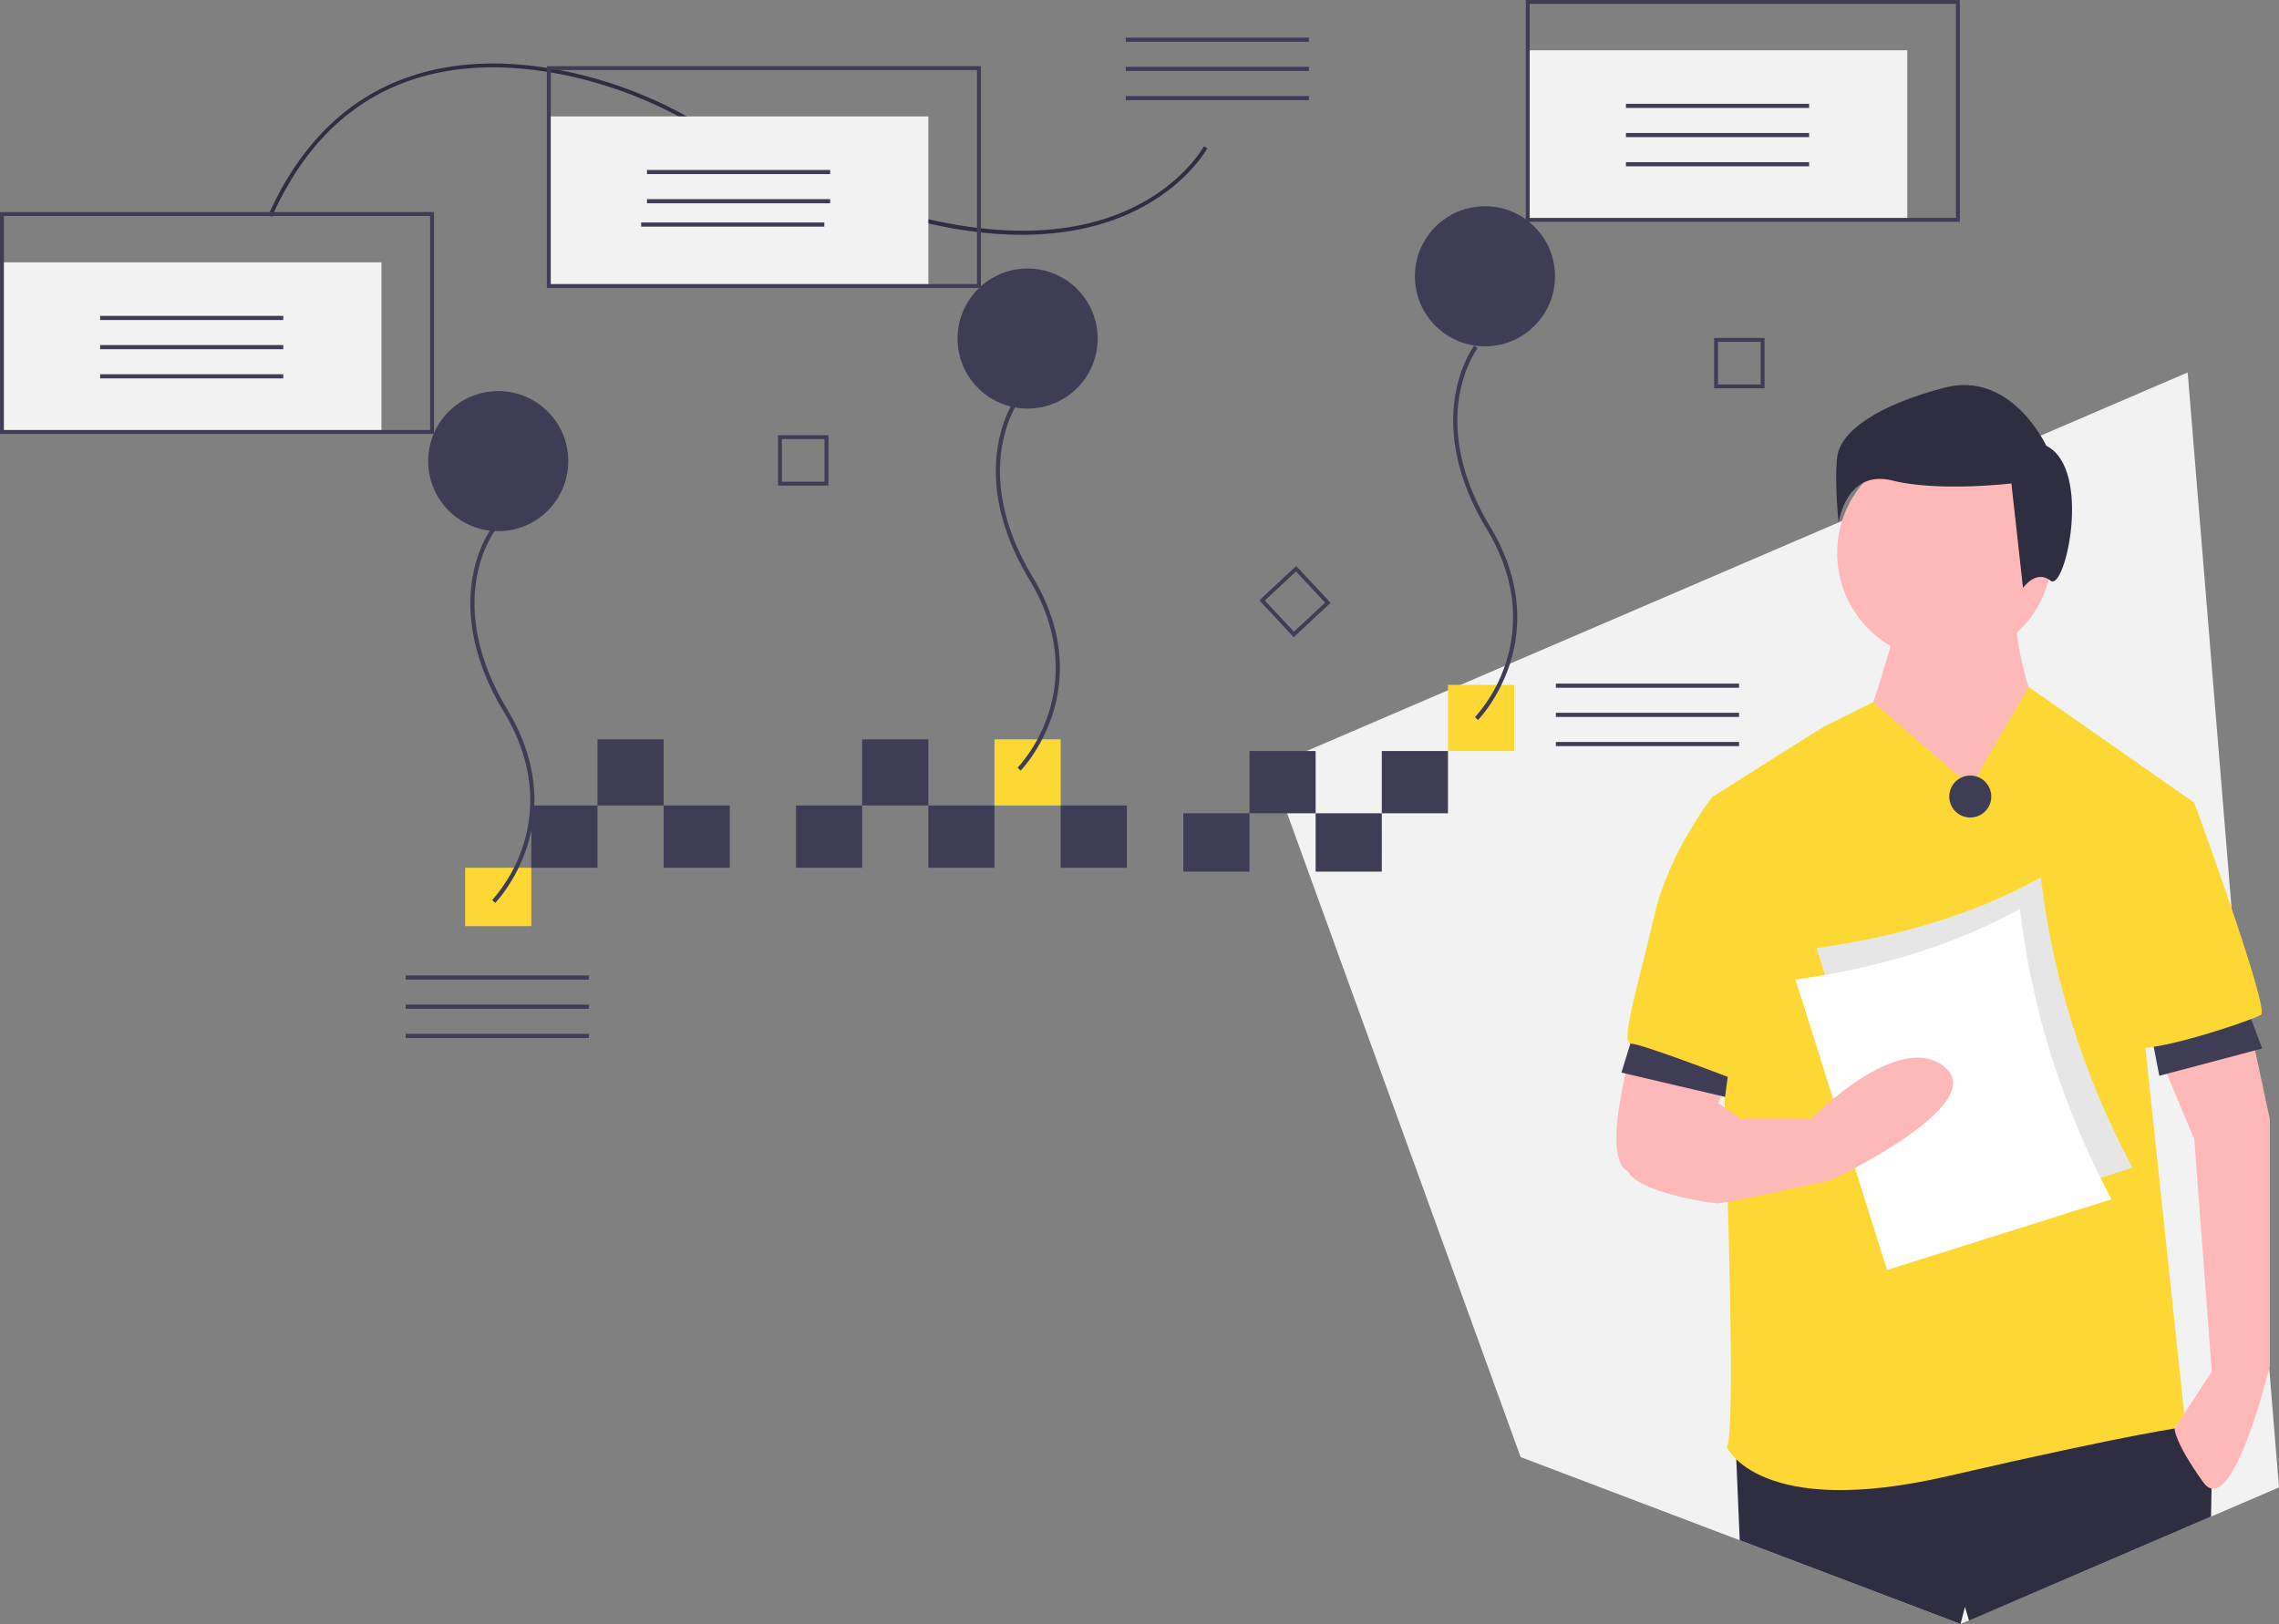 <?xml version="1.0" encoding="UTF-8" standalone="no"?>
<svg
   xmlns:dc="http://purl.org/dc/elements/1.1/"
   xmlns:cc="http://creativecommons.org/ns#"
   xmlns:rdf="http://www.w3.org/1999/02/22-rdf-syntax-ns#"
   xmlns:svg="http://www.w3.org/2000/svg"
   xmlns="http://www.w3.org/2000/svg"
   xmlns:sodipodi="http://sodipodi.sourceforge.net/DTD/sodipodi-0.dtd"
   xmlns:inkscape="http://www.inkscape.org/namespaces/inkscape"
   id="abfc9406-9725-4cb2-b46b-8486a730651f"
   data-name="Layer 1"
   width="1171"
   height="834.689"
   viewBox="0 0 1171 834.689"
   version="1.1"
   sodipodi:docname="event-handler.svg"
   inkscape:version="0.92.4 (f8dce91, 2019-08-02)">
  <rect x="0" y="0" width="1171" height="834.689" fill="#808080" stroke="none"/>
  <defs
     id="defs135" />
  <sodipodi:namedview
     pagecolor="#ffffff"
     bordercolor="#666666"
     borderopacity="1"
     objecttolerance="10"
     gridtolerance="10"
     guidetolerance="10"
     inkscape:pageopacity="0"
     inkscape:pageshadow="2"
     inkscape:window-width="1920"
     inkscape:window-height="1026"
     id="namedview133"
     showgrid="false"
     inkscape:zoom="0.56547989"
     inkscape:cx="1013.4244"
     inkscape:cy="616.78606"
     inkscape:window-x="0"
     inkscape:window-y="28"
     inkscape:window-maximized="1"
     inkscape:current-layer="abfc9406-9725-4cb2-b46b-8486a730651f" />
  <title
     id="title2">detailed_analysis</title>
  <polygon
     points="1124.08 191.421 652.66 394.045 720.59 581.379 769.139 715.243 781.344 748.911 889.978 790.144 893.906 791.633 1007.385 834.689 1061.859 811.391 1136.069 779.493 1171 764.479 1124.08 191.421"
     fill="#f2f2f2"
     id="polygon4" />
  <polygon
     points="1136.436 760.209 1136.339 765.065 1136.069 779.493 1061.859 811.391 1011.745 832.93 1009.63 825.862 1007.385 834.689 893.906 791.633 892.147 750.065 892.147 750.055 891.759 740.817 1114.066 725.893 1118.426 732.573 1119.289 733.9 1136.436 760.209"
     fill="#2f2e41"
     id="polygon6" />
  <path
     d="M989.81,351.248s-14.92,53.71-17.903,53.71,28.347,41.775,28.347,41.775l46.251,25.363,16.412-68.63s-14.92-37.299-11.936-56.694Z"
     transform="translate(-14.5 -32.655)"
     fill="#ffb8b8"
     id="path8" />
  <circle
     cx="999.181"
     cy="284.278"
     r="55.202"
     fill="#ffb8b8"
     id="circle10" />
  <path
     d="M1021.141,431.814,977.035,393.51l-26.015,12.941-56.694,35.807s14.92,322.262,7.46,334.198c0,0,16.412,37.299,113.389,14.92s122.34-25.363,122.34-25.363l-20.887-196.938,25.363-123.832-85.195-59.575-26.701,46.147Z"
     transform="translate(-14.5 -32.655)"
     fill="#6c63ff"
     id="path12"
     style="fill:#fdd835;fill-opacity:1" />
  <path
     d="M857.026,557.138s-22.379,70.122-5.968,77.582,29.839,4.476,29.839,4.476l25.363-61.17Z"
     transform="translate(-14.5 -32.655)"
     fill="#ffb8b8"
     id="path14" />
  <path
     d="M1167.353,545.202l13.428,62.662V734.681s-19.395,80.566-34.315,59.678-14.611-27.502-14.611-27.502l19.087-29.193-8.952-119.356-23.786-56.936Z"
     transform="translate(-14.5 -32.655)"
     fill="#ffb8b8"
     id="path16" />
  <path
     d="M1065.9,261.731s-17.903-38.791-52.218-29.839-53.71,22.379-55.202,35.807.746,33.569.746,33.569,3.73-27.601,27.601-21.633,61.17,1.492,61.17,1.492l5.968,53.71s6.714-9.698,14.174-3.73S1089.771,273.667,1065.9,261.731Z"
     transform="translate(-14.5 -32.655)"
     fill="#2f2e41"
     id="path18" />
  <polygon
     points="1104.095 524.866 1109.491 552.923 1162.367 538.894 1152.655 512.996 1104.095 524.866"
     fill="#3f3d56"
     id="polygon20" />
  <polygon
     points="841.544 523.987 833.114 551.286 886.377 563.767 889.983 536.343 841.544 523.987"
     fill="#3f3d56"
     id="polygon22" />
  <path
     d="M1107.674,442.257l34.315,2.984s38.791,105.929,34.315,108.913-58.186,20.887-65.646,16.412S1107.674,442.257,1107.674,442.257Z"
     transform="translate(-14.5 -32.655)"
     fill="#6c63ff"
     id="path24"
     style="fill:#fdd835;fill-opacity:1" />
  <path
     d="M906.261,445.241l-11.936-2.984s-22.379,28.347-29.839,61.17-17.903,65.646-11.936,65.646S912.228,589.961,912.228,589.961Z"
     transform="translate(-14.5 -32.655)"
     fill="#6c63ff"
     id="path26"
     style="fill:#fdd835;fill-opacity:1" />
  <circle
     cx="1012.371"
     cy="409.401"
     r="10.791"
     fill="#3f3d56"
     id="circle28" />
  <path
     d="M1110.186,632.852l-115.268,36.338L947.872,519.959q66.623-9.342,115.268-36.338C1069.151,534.524,1084.51,584.307,1110.186,632.852Z"
     transform="translate(-14.5 -32.655)"
     fill="#e6e6e6"
     id="path30" />
  <path
     d="M1099.395,649.039l-115.268,36.338L937.081,536.146q66.623-9.342,115.268-36.338C1058.36,550.711,1073.719,600.494,1099.395,649.039Z"
     transform="translate(-14.5 -32.655)"
     fill="#fff"
     id="path32" />
  <path
     d="M864.486,591.453s-17.903,32.823-13.428,43.267,41.775,16.412,46.251,16.412S955.495,639.195,955.495,639.195s82.058-38.791,58.186-58.186-68.63,26.855-68.63,26.855H909.244L889.849,594.437Z"
     transform="translate(-14.5 -32.655)"
     fill="#ffb8b8"
     id="path34" />
  <rect
     x="1"
     y="134.833"
     width="195"
     height="87.167"
     fill="#f2f2f2"
     id="rect36" />
  <rect
     x="676"
     y="418"
     width="34"
     height="30"
     fill="#3f3d56"
     id="rect38" />
  <rect
     x="608"
     y="418"
     width="34"
     height="30"
     fill="#3f3d56"
     id="rect40" />
  <rect
     x="744"
     y="352"
     width="34"
     height="34"
     fill="#6c63ff"
     id="rect42"
     style="fill:#fdd835;fill-opacity:1" />
  <rect
     x="710"
     y="386"
     width="34"
     height="32"
     fill="#3f3d56"
     id="rect44" />
  <rect
     x="642"
     y="386"
     width="34"
     height="32"
     fill="#3f3d56"
     id="rect46" />
  <rect
     x="239"
     y="446"
     width="34"
     height="30"
     fill="#6c63ff"
     id="rect48"
     style="fill:#fdd835;fill-opacity:1" />
  <rect
     x="545"
     y="414"
     width="34"
     height="32"
     fill="#3f3d56"
     id="rect50" />
  <rect
     x="341"
     y="414"
     width="34"
     height="32"
     fill="#3f3d56"
     id="rect52" />
  <rect
     x="307"
     y="380"
     width="34"
     height="34"
     fill="#3f3d56"
     id="rect54" />
  <rect
     x="477"
     y="414"
     width="34"
     height="32"
     fill="#3f3d56"
     id="rect56" />
  <rect
     x="443"
     y="380"
     width="34"
     height="34"
     fill="#3f3d56"
     id="rect58" />
  <rect
     x="409"
     y="414"
     width="34"
     height="32"
     fill="#3f3d56"
     id="rect60" />
  <rect
     x="273"
     y="414"
     width="34"
     height="32"
     fill="#3f3d56"
     id="rect62" />
  <rect
     x="511"
     y="380"
     width="34"
     height="34"
     fill="#6c63ff"
     id="rect64"
     style="fill:#fdd835;fill-opacity:1" />
  <path
     d="M679.241,360.15l-17.664-18.938,18.938-17.664L698.179,342.486Zm-14.848-18.84,14.946,16.024,16.024-14.946-14.946-16.024Z"
     transform="translate(-14.5 -32.655)"
     fill="#3f3d56"
     id="path66" />
  <path
     d="M440.16,282.239H414.263v-25.897H440.16Zm-23.905-1.992h21.913V258.334H416.255Z"
     transform="translate(-14.5 -32.655)"
     fill="#3f3d56"
     id="path68" />
  <path
     d="M921.16,232.239H895.263v-25.897H921.16Zm-23.905-1.992h21.913V208.334H897.255Z"
     transform="translate(-14.5 -32.655)"
     fill="#3f3d56"
     id="path70" />
  <path
     d="M268.931,496.723l-1.531-1.494a78.184,78.184,0,0,0,15.68-27.432c5.204-15.66,7.746-40.392-9.698-69.282-17.847-29.559-18.65-53.568-16.182-68.503,2.687-16.252,9.54-25.361,9.831-25.741l1.7,1.299c-.068.089-6.863,9.15-9.441,24.917-2.38,14.557-1.55,37.984,15.923,66.922,17.889,29.629,15.239,55.048,9.866,71.154C279.259,486.013,269.351,496.294,268.931,496.723Z"
     transform="translate(-14.5 -32.655)"
     fill="#3f3d56"
     id="path72" />
  <path
     d="M538.931,428.723l-1.531-1.494a78.184,78.184,0,0,0,15.68-27.432c5.204-15.66,7.746-40.392-9.698-69.282-17.847-29.559-18.65-53.568-16.182-68.503,2.687-16.252,9.54-25.361,9.831-25.741l1.7,1.299c-.068.089-6.863,9.15-9.441,24.917-2.38,14.557-1.55,37.984,15.923,66.922,17.889,29.629,15.239,55.048,9.866,71.154C549.259,418.013,539.351,428.294,538.931,428.723Z"
     transform="translate(-14.5 -32.655)"
     fill="#3f3d56"
     id="path74" />
  <path
     d="M773.931,402.723l-1.531-1.494a78.184,78.184,0,0,0,15.68-27.432c5.204-15.66,7.746-40.392-9.698-69.282-17.847-29.559-18.65-53.568-16.182-68.503,2.687-16.252,9.54-25.361,9.831-25.741l1.7,1.299c-.068.089-6.863,9.15-9.441,24.917-2.38,14.557-1.55,37.984,15.923,66.922,17.889,29.629,15.239,55.048,9.866,71.154C784.259,392.013,774.351,402.294,773.931,402.723Z"
     transform="translate(-14.5 -32.655)"
     fill="#3f3d56"
     id="path76" />
  <rect
     x="51.444"
     y="162.347"
     width="94.111"
     height="2.139"
     fill="#3f3d56"
     id="rect78" />
  <rect
     x="51.444"
     y="177.347"
     width="94.111"
     height="2.139"
     fill="#3f3d56"
     id="rect80" />
  <rect
     x="51.444"
     y="192.347"
     width="94.111"
     height="2.139"
     fill="#3f3d56"
     id="rect82" />
  <rect
     x="578.444"
     y="19.347"
     width="94.111"
     height="2.139"
     fill="#3f3d56"
     id="rect84" />
  <rect
     x="578.444"
     y="34.347"
     width="94.111"
     height="2.139"
     fill="#3f3d56"
     id="rect86" />
  <rect
     x="578.444"
     y="49.347"
     width="94.111"
     height="2.139"
     fill="#3f3d56"
     id="rect88" />
  <rect
     x="799.444"
     y="351.347"
     width="94.111"
     height="2.139"
     fill="#3f3d56"
     id="rect90" />
  <rect
     x="799.444"
     y="366.347"
     width="94.111"
     height="2.139"
     fill="#3f3d56"
     id="rect92" />
  <rect
     x="799.444"
     y="381.347"
     width="94.111"
     height="2.139"
     fill="#3f3d56"
     id="rect94" />
  <rect
     x="208.444"
     y="501.347"
     width="94.111"
     height="2.139"
     fill="#3f3d56"
     id="rect96" />
  <rect
     x="208.444"
     y="516.347"
     width="94.111"
     height="2.139"
     fill="#3f3d56"
     id="rect98" />
  <rect
     x="208.444"
     y="531.347"
     width="94.111"
     height="2.139"
     fill="#3f3d56"
     id="rect100" />
  <path
     d="M152.36,143.276c16.26-36.473,40.767-60.466,72.839-71.311,23.813-8.053,51.352-8.814,81.851-2.263A218.889,218.889,0,0,1,371.002,94.543c105.882,61.45,171.342,61.996,207.612,51.634,39.769-11.362,54.323-38.022,54.465-38.29l1.767.937c-.146.275-15.031,27.632-55.604,39.254-23.391,6.7-50.721,6.976-81.231.822-37.971-7.66-81.041-25.366-128.014-52.627A216.904,216.904,0,0,0,306.632,71.658c-50.023-10.745-117.077-6.901-152.446,72.433Z"
     transform="translate(-14.5 -32.655)"
     fill="#2f2e41"
     id="path102" />
  <circle
     cx="256"
     cy="237"
     r="36"
     fill="#3f3d56"
     id="circle104" />
  <circle
     cx="528"
     cy="174"
     r="36"
     fill="#3f3d56"
     id="circle106" />
  <circle
     cx="763"
     cy="142"
     r="36"
     fill="#3f3d56"
     id="circle108" />
  <path
     d="M237.5,255.655H14.5v-114h223Zm-221-2h219v-110H16.5Z"
     transform="translate(-14.5 -32.655)"
     fill="#3f3d56"
     id="path110" />
  <rect
     x="282"
     y="59.833"
     width="195"
     height="87.167"
     fill="#f2f2f2"
     id="rect112" />
  <rect
     x="332.444"
     y="87.347"
     width="94.111"
     height="2.139"
     fill="#3f3d56"
     id="rect114" />
  <rect
     x="332.444"
     y="102.347"
     width="94.111"
     height="2.139"
     fill="#3f3d56"
     id="rect116" />
  <rect
     x="329.444"
     y="114.347"
     width="94.111"
     height="2.139"
     fill="#3f3d56"
     id="rect118" />
  <path
     d="M518.5,180.655h-223v-114h223Zm-221-2h219v-110h-219Z"
     transform="translate(-14.5 -32.655)"
     fill="#3f3d56"
     id="path120" />
  <rect
     x="785"
     y="25.833"
     width="195"
     height="87.167"
     fill="#f2f2f2"
     id="rect122" />
  <rect
     x="835.444"
     y="53.347"
     width="94.111"
     height="2.139"
     fill="#3f3d56"
     id="rect124" />
  <rect
     x="835.444"
     y="68.347"
     width="94.111"
     height="2.139"
     fill="#3f3d56"
     id="rect126" />
  <rect
     x="835.444"
     y="83.347"
     width="94.111"
     height="2.139"
     fill="#3f3d56"
     id="rect128" />
  <path
     d="M1021.5,146.655h-223v-114h223Zm-221-2h219v-110h-219Z"
     transform="translate(-14.5 -32.655)"
     fill="#3f3d56"
     id="path130" />
</svg>
